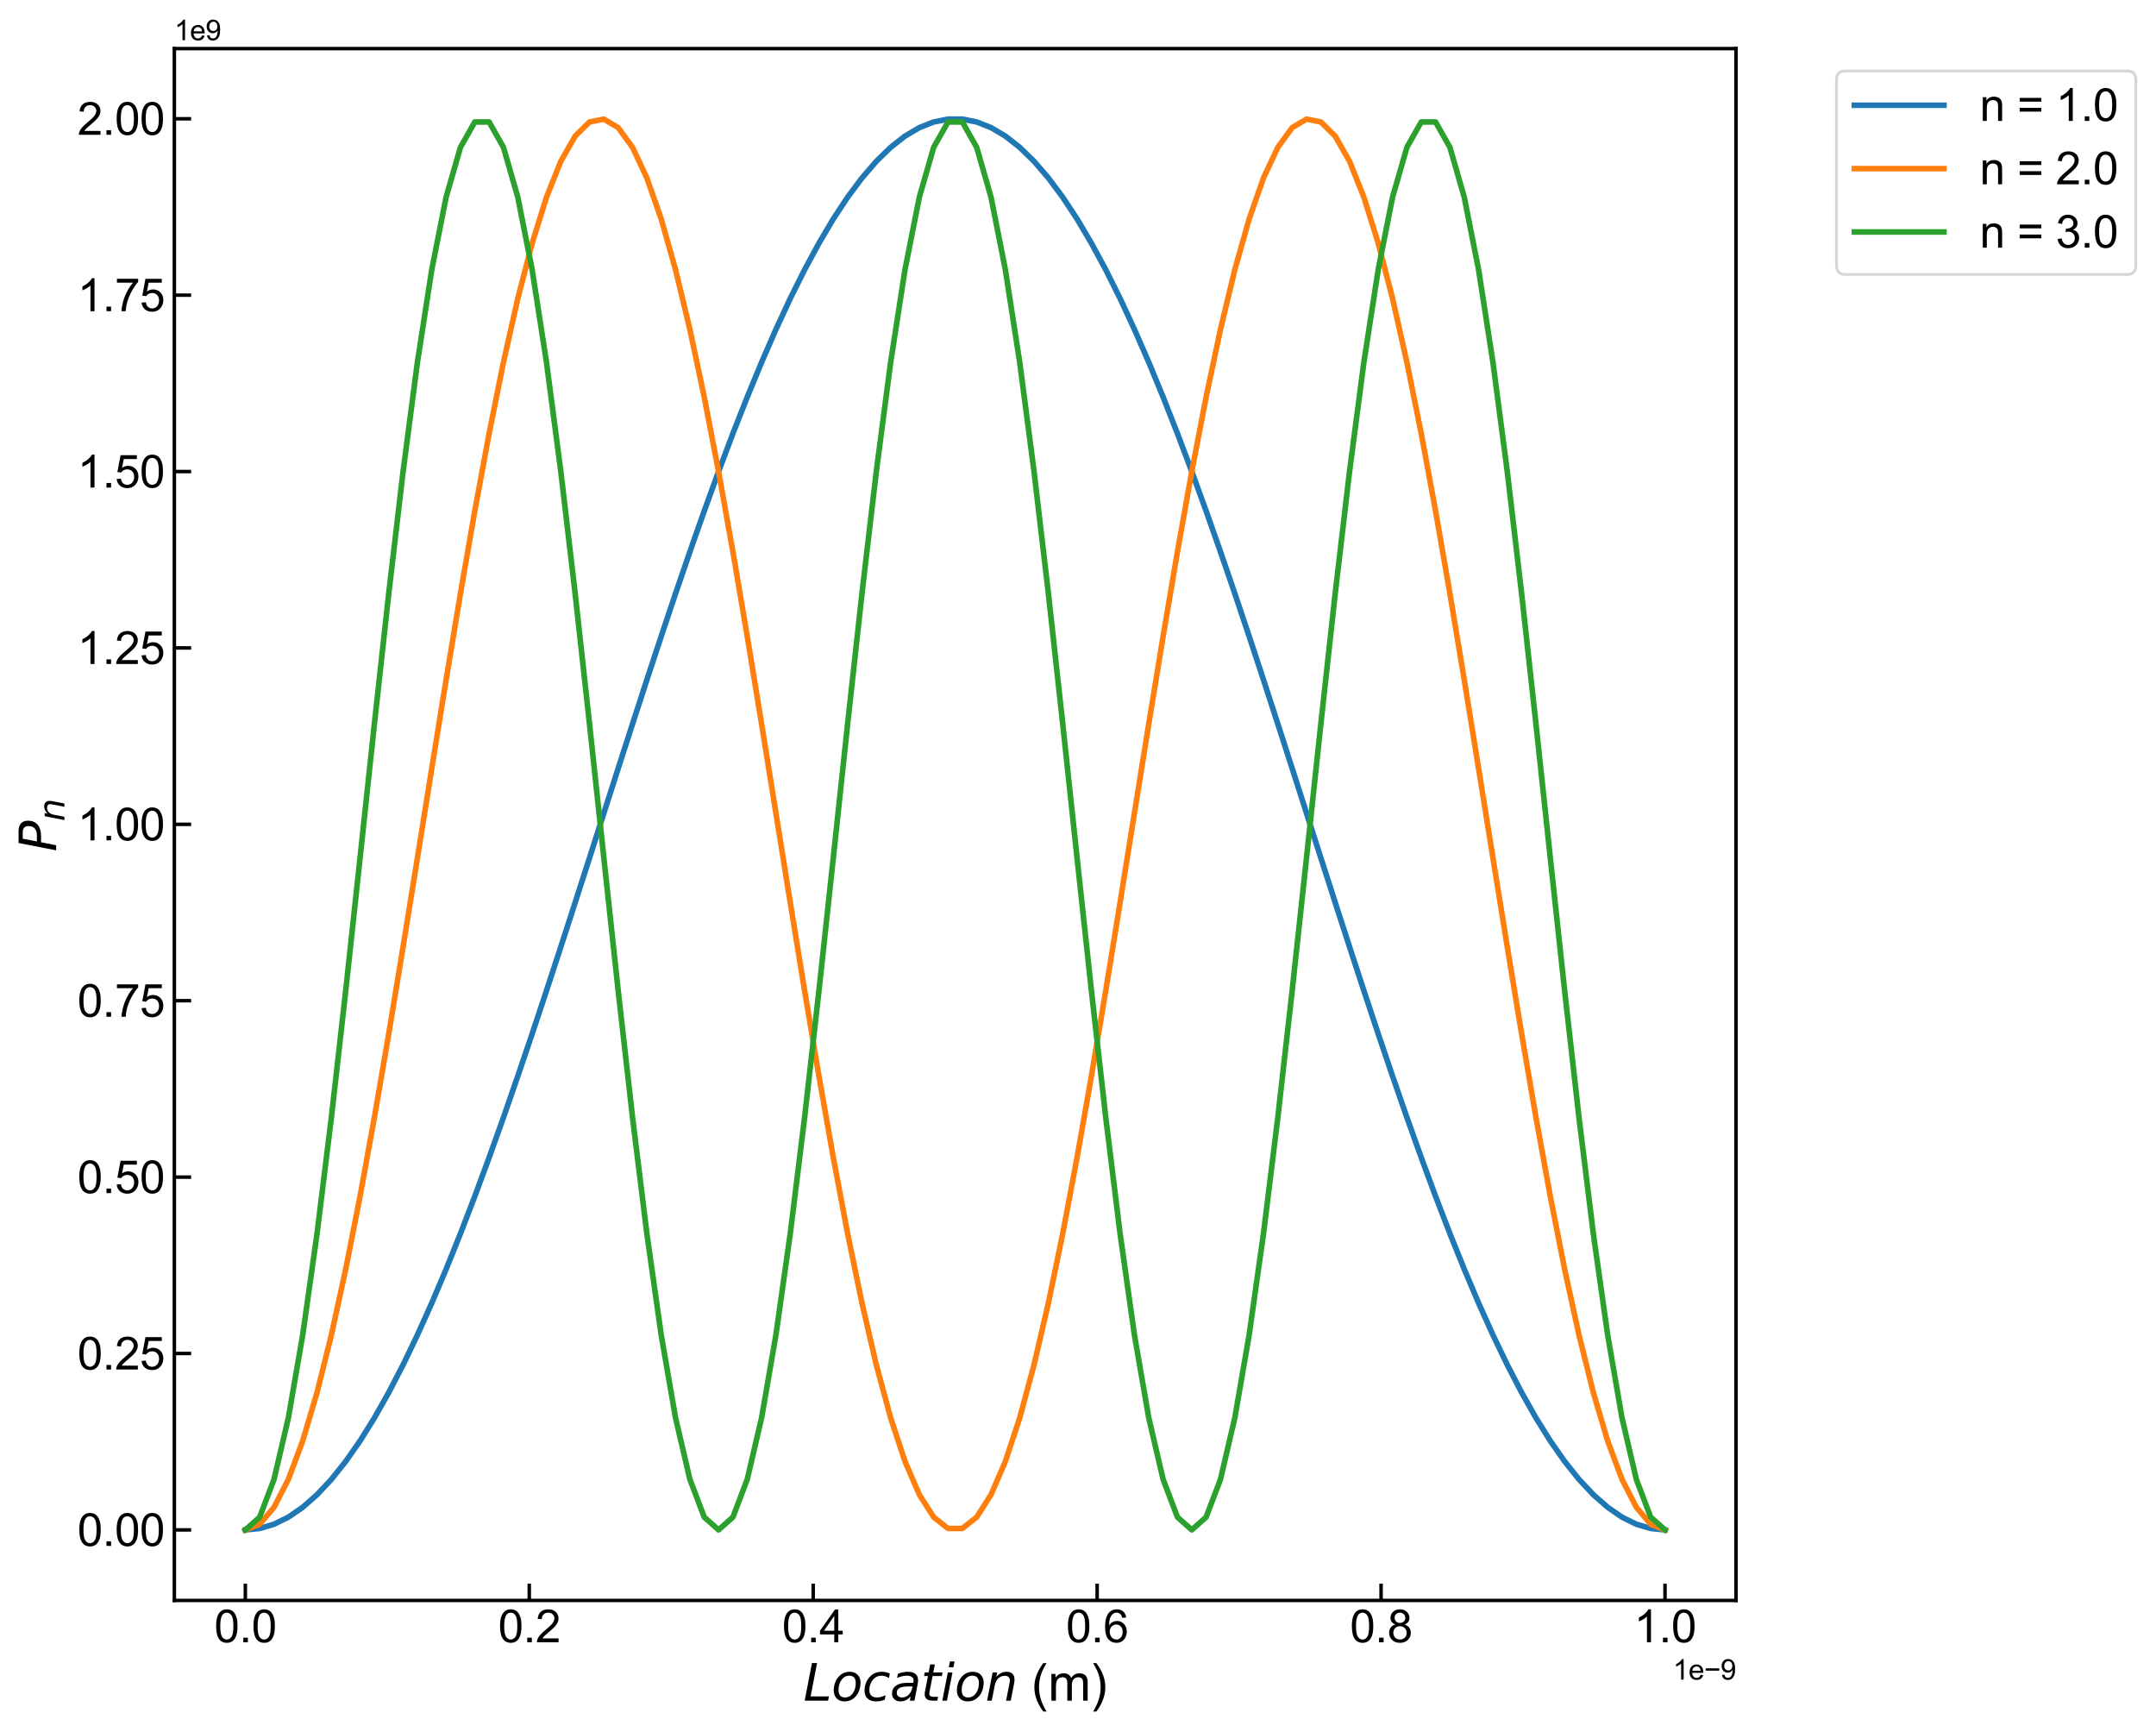 <?xml version="1.0" encoding="utf-8" standalone="no"?>
<!DOCTYPE svg PUBLIC "-//W3C//DTD SVG 1.1//EN"
  "http://www.w3.org/Graphics/SVG/1.1/DTD/svg11.dtd">
<svg xmlns:xlink="http://www.w3.org/1999/xlink" width="770.372pt" height="618.73pt" viewBox="0 0 770.372 618.73" xmlns="http://www.w3.org/2000/svg" version="1.1">
 <defs>
  <style type="text/css">*{stroke-linejoin: round; stroke-linecap: butt}</style>
 </defs>
 <g id="figure_1">
  <g id="patch_1">
   <path d="M 0 618.73 
L 770.372 618.73 
L 770.372 0 
L 0 0 
z
" style="fill: #ffffff"/>
  </g>
  <g id="axes_1">
   <g id="patch_2">
    <path d="M 62.299 571.758 
L 620.299 571.758 
L 620.299 17.358 
L 62.299 17.358 
z
" style="fill: #ffffff"/>
   </g>
   <g id="matplotlib.axis_1">
    <g id="xtick_1">
     <g id="line2d_1">
      <defs>
       <path id="m547f0c4c90" d="M 0 0 
L 0 -6 
" style="stroke: #000000; stroke-width: 1.25"/>
      </defs>
      <g>
       <use xlink:href="#m547f0c4c90" x="87.663" y="571.758" style="stroke: #000000; stroke-width: 1.25"/>
      </g>
     </g>
     <g id="text_1">
      <!-- 0.0 -->
      <g transform="translate(76.543 586.71) scale(0.16 -0.16)">
       <defs>
        <path id="ArialMT-30" d="M 266 2259 
Q 266 3072 433 3567 
Q 600 4063 929 4331 
Q 1259 4600 1759 4600 
Q 2128 4600 2406 4451 
Q 2684 4303 2865 4023 
Q 3047 3744 3150 3342 
Q 3253 2941 3253 2259 
Q 3253 1453 3087 958 
Q 2922 463 2592 192 
Q 2263 -78 1759 -78 
Q 1097 -78 719 397 
Q 266 969 266 2259 
z
M 844 2259 
Q 844 1131 1108 757 
Q 1372 384 1759 384 
Q 2147 384 2411 759 
Q 2675 1134 2675 2259 
Q 2675 3391 2411 3762 
Q 2147 4134 1753 4134 
Q 1366 4134 1134 3806 
Q 844 3388 844 2259 
z
" transform="scale(0.016)"/>
        <path id="ArialMT-2e" d="M 581 0 
L 581 641 
L 1222 641 
L 1222 0 
L 581 0 
z
" transform="scale(0.016)"/>
       </defs>
       <use xlink:href="#ArialMT-30"/>
       <use xlink:href="#ArialMT-2e" x="55.615"/>
       <use xlink:href="#ArialMT-30" x="83.398"/>
      </g>
     </g>
    </g>
    <g id="xtick_2">
     <g id="line2d_2">
      <g>
       <use xlink:href="#m547f0c4c90" x="189.117" y="571.758" style="stroke: #000000; stroke-width: 1.25"/>
      </g>
     </g>
     <g id="text_2">
      <!-- 0.2 -->
      <g transform="translate(177.997 586.71) scale(0.16 -0.16)">
       <defs>
        <path id="ArialMT-32" d="M 3222 541 
L 3222 0 
L 194 0 
Q 188 203 259 391 
Q 375 700 629 1000 
Q 884 1300 1366 1694 
Q 2113 2306 2375 2664 
Q 2638 3022 2638 3341 
Q 2638 3675 2398 3904 
Q 2159 4134 1775 4134 
Q 1369 4134 1125 3890 
Q 881 3647 878 3216 
L 300 3275 
Q 359 3922 746 4261 
Q 1134 4600 1788 4600 
Q 2447 4600 2831 4234 
Q 3216 3869 3216 3328 
Q 3216 3053 3103 2787 
Q 2991 2522 2730 2228 
Q 2469 1934 1863 1422 
Q 1356 997 1212 845 
Q 1069 694 975 541 
L 3222 541 
z
" transform="scale(0.016)"/>
       </defs>
       <use xlink:href="#ArialMT-30"/>
       <use xlink:href="#ArialMT-2e" x="55.615"/>
       <use xlink:href="#ArialMT-32" x="83.398"/>
      </g>
     </g>
    </g>
    <g id="xtick_3">
     <g id="line2d_3">
      <g>
       <use xlink:href="#m547f0c4c90" x="290.572" y="571.758" style="stroke: #000000; stroke-width: 1.25"/>
      </g>
     </g>
     <g id="text_3">
      <!-- 0.4 -->
      <g transform="translate(279.452 586.71) scale(0.16 -0.16)">
       <defs>
        <path id="ArialMT-34" d="M 2069 0 
L 2069 1097 
L 81 1097 
L 81 1613 
L 2172 4581 
L 2631 4581 
L 2631 1613 
L 3250 1613 
L 3250 1097 
L 2631 1097 
L 2631 0 
L 2069 0 
z
M 2069 1613 
L 2069 3678 
L 634 1613 
L 2069 1613 
z
" transform="scale(0.016)"/>
       </defs>
       <use xlink:href="#ArialMT-30"/>
       <use xlink:href="#ArialMT-2e" x="55.615"/>
       <use xlink:href="#ArialMT-34" x="83.398"/>
      </g>
     </g>
    </g>
    <g id="xtick_4">
     <g id="line2d_4">
      <g>
       <use xlink:href="#m547f0c4c90" x="392.026" y="571.758" style="stroke: #000000; stroke-width: 1.25"/>
      </g>
     </g>
     <g id="text_4">
      <!-- 0.6 -->
      <g transform="translate(380.906 586.71) scale(0.16 -0.16)">
       <defs>
        <path id="ArialMT-36" d="M 3184 3459 
L 2625 3416 
Q 2550 3747 2413 3897 
Q 2184 4138 1850 4138 
Q 1581 4138 1378 3988 
Q 1113 3794 959 3422 
Q 806 3050 800 2363 
Q 1003 2672 1297 2822 
Q 1591 2972 1913 2972 
Q 2475 2972 2870 2558 
Q 3266 2144 3266 1488 
Q 3266 1056 3080 686 
Q 2894 316 2569 119 
Q 2244 -78 1831 -78 
Q 1128 -78 684 439 
Q 241 956 241 2144 
Q 241 3472 731 4075 
Q 1159 4600 1884 4600 
Q 2425 4600 2770 4297 
Q 3116 3994 3184 3459 
z
M 888 1484 
Q 888 1194 1011 928 
Q 1134 663 1356 523 
Q 1578 384 1822 384 
Q 2178 384 2434 671 
Q 2691 959 2691 1453 
Q 2691 1928 2437 2201 
Q 2184 2475 1800 2475 
Q 1419 2475 1153 2201 
Q 888 1928 888 1484 
z
" transform="scale(0.016)"/>
       </defs>
       <use xlink:href="#ArialMT-30"/>
       <use xlink:href="#ArialMT-2e" x="55.615"/>
       <use xlink:href="#ArialMT-36" x="83.398"/>
      </g>
     </g>
    </g>
    <g id="xtick_5">
     <g id="line2d_5">
      <g>
       <use xlink:href="#m547f0c4c90" x="493.481" y="571.758" style="stroke: #000000; stroke-width: 1.25"/>
      </g>
     </g>
     <g id="text_5">
      <!-- 0.8 -->
      <g transform="translate(482.361 586.71) scale(0.16 -0.16)">
       <defs>
        <path id="ArialMT-38" d="M 1131 2484 
Q 781 2613 612 2850 
Q 444 3088 444 3419 
Q 444 3919 803 4259 
Q 1163 4600 1759 4600 
Q 2359 4600 2725 4251 
Q 3091 3903 3091 3403 
Q 3091 3084 2923 2848 
Q 2756 2613 2416 2484 
Q 2838 2347 3058 2040 
Q 3278 1734 3278 1309 
Q 3278 722 2862 322 
Q 2447 -78 1769 -78 
Q 1091 -78 675 323 
Q 259 725 259 1325 
Q 259 1772 486 2073 
Q 713 2375 1131 2484 
z
M 1019 3438 
Q 1019 3113 1228 2906 
Q 1438 2700 1772 2700 
Q 2097 2700 2305 2904 
Q 2513 3109 2513 3406 
Q 2513 3716 2298 3927 
Q 2084 4138 1766 4138 
Q 1444 4138 1231 3931 
Q 1019 3725 1019 3438 
z
M 838 1322 
Q 838 1081 952 856 
Q 1066 631 1291 507 
Q 1516 384 1775 384 
Q 2178 384 2440 643 
Q 2703 903 2703 1303 
Q 2703 1709 2433 1975 
Q 2163 2241 1756 2241 
Q 1359 2241 1098 1978 
Q 838 1716 838 1322 
z
" transform="scale(0.016)"/>
       </defs>
       <use xlink:href="#ArialMT-30"/>
       <use xlink:href="#ArialMT-2e" x="55.615"/>
       <use xlink:href="#ArialMT-38" x="83.398"/>
      </g>
     </g>
    </g>
    <g id="xtick_6">
     <g id="line2d_6">
      <g>
       <use xlink:href="#m547f0c4c90" x="594.935" y="571.758" style="stroke: #000000; stroke-width: 1.25"/>
      </g>
     </g>
     <g id="text_6">
      <!-- 1.0 -->
      <g transform="translate(583.815 586.71) scale(0.16 -0.16)">
       <defs>
        <path id="ArialMT-31" d="M 2384 0 
L 1822 0 
L 1822 3584 
Q 1619 3391 1289 3197 
Q 959 3003 697 2906 
L 697 3450 
Q 1169 3672 1522 3987 
Q 1875 4303 2022 4600 
L 2384 4600 
L 2384 0 
z
" transform="scale(0.016)"/>
       </defs>
       <use xlink:href="#ArialMT-31"/>
       <use xlink:href="#ArialMT-2e" x="55.615"/>
       <use xlink:href="#ArialMT-30" x="83.398"/>
      </g>
     </g>
    </g>
    <g id="text_7">
     <!-- $Location$ (m) -->
     <g transform="translate(287.029 607.57) scale(0.18 -0.18)">
      <defs>
       <path id="DejaVuSans-Oblique-4c" d="M 1075 4666 
L 1709 4666 
L 909 525 
L 3181 525 
L 3078 0 
L 172 0 
L 1075 4666 
z
" transform="scale(0.016)"/>
       <path id="DejaVuSans-Oblique-6f" d="M 1625 -91 
Q 1009 -91 651 289 
Q 294 669 294 1325 
Q 294 1706 417 2101 
Q 541 2497 738 2766 
Q 1047 3184 1428 3384 
Q 1809 3584 2291 3584 
Q 2888 3584 3255 3212 
Q 3622 2841 3622 2241 
Q 3622 1825 3500 1412 
Q 3378 1000 3181 728 
Q 2875 309 2494 109 
Q 2113 -91 1625 -91 
z
M 891 1344 
Q 891 869 1089 633 
Q 1288 397 1691 397 
Q 2269 397 2648 901 
Q 3028 1406 3028 2181 
Q 3028 2634 2825 2865 
Q 2622 3097 2228 3097 
Q 1903 3097 1650 2945 
Q 1397 2794 1197 2484 
Q 1050 2253 970 1956 
Q 891 1659 891 1344 
z
" transform="scale(0.016)"/>
       <path id="DejaVuSans-Oblique-63" d="M 3431 3366 
L 3316 2797 
Q 3109 2947 2876 3022 
Q 2644 3097 2394 3097 
Q 2119 3097 1870 3000 
Q 1622 2903 1453 2725 
Q 1184 2453 1037 2087 
Q 891 1722 891 1331 
Q 891 859 1127 628 
Q 1363 397 1844 397 
Q 2081 397 2348 469 
Q 2616 541 2906 684 
L 2797 116 
Q 2547 13 2283 -39 
Q 2019 -91 1741 -91 
Q 1044 -91 669 257 
Q 294 606 294 1253 
Q 294 1797 489 2255 
Q 684 2713 1069 3078 
Q 1331 3328 1684 3456 
Q 2038 3584 2456 3584 
Q 2700 3584 2940 3529 
Q 3181 3475 3431 3366 
z
" transform="scale(0.016)"/>
       <path id="DejaVuSans-Oblique-61" d="M 3438 1997 
L 3047 0 
L 2472 0 
L 2578 531 
Q 2325 219 2001 64 
Q 1678 -91 1281 -91 
Q 834 -91 548 182 
Q 263 456 263 884 
Q 263 1497 752 1853 
Q 1241 2209 2100 2209 
L 2900 2209 
L 2931 2363 
Q 2938 2388 2941 2417 
Q 2944 2447 2944 2509 
Q 2944 2788 2717 2942 
Q 2491 3097 2081 3097 
Q 1800 3097 1504 3025 
Q 1209 2953 897 2809 
L 997 3341 
Q 1322 3463 1633 3523 
Q 1944 3584 2234 3584 
Q 2853 3584 3176 3315 
Q 3500 3047 3500 2534 
Q 3500 2431 3484 2292 
Q 3469 2153 3438 1997 
z
M 2816 1759 
L 2241 1759 
Q 1534 1759 1195 1570 
Q 856 1381 856 984 
Q 856 709 1029 553 
Q 1203 397 1509 397 
Q 1978 397 2328 733 
Q 2678 1069 2791 1631 
L 2816 1759 
z
" transform="scale(0.016)"/>
       <path id="DejaVuSans-Oblique-74" d="M 2706 3500 
L 2619 3053 
L 1472 3053 
L 1100 1153 
Q 1081 1047 1072 975 
Q 1063 903 1063 863 
Q 1063 663 1183 572 
Q 1303 481 1569 481 
L 2150 481 
L 2053 0 
L 1503 0 
Q 991 0 739 200 
Q 488 400 488 806 
Q 488 878 497 964 
Q 506 1050 525 1153 
L 897 3053 
L 409 3053 
L 500 3500 
L 978 3500 
L 1172 4494 
L 1747 4494 
L 1556 3500 
L 2706 3500 
z
" transform="scale(0.016)"/>
       <path id="DejaVuSans-Oblique-69" d="M 1172 4863 
L 1747 4863 
L 1606 4134 
L 1031 4134 
L 1172 4863 
z
M 909 3500 
L 1484 3500 
L 800 0 
L 225 0 
L 909 3500 
z
" transform="scale(0.016)"/>
       <path id="DejaVuSans-Oblique-6e" d="M 3566 2113 
L 3156 0 
L 2578 0 
L 2988 2091 
Q 3016 2238 3031 2350 
Q 3047 2463 3047 2528 
Q 3047 2791 2881 2937 
Q 2716 3084 2419 3084 
Q 1956 3084 1622 2776 
Q 1288 2469 1184 1941 
L 800 0 
L 225 0 
L 903 3500 
L 1478 3500 
L 1363 2950 
Q 1603 3253 1940 3418 
Q 2278 3584 2650 3584 
Q 3113 3584 3367 3334 
Q 3622 3084 3622 2631 
Q 3622 2519 3608 2391 
Q 3594 2263 3566 2113 
z
" transform="scale(0.016)"/>
       <path id="ArialMT-20" transform="scale(0.016)"/>
       <path id="ArialMT-28" d="M 1497 -1347 
Q 1031 -759 709 28 
Q 388 816 388 1659 
Q 388 2403 628 3084 
Q 909 3875 1497 4659 
L 1900 4659 
Q 1522 4009 1400 3731 
Q 1209 3300 1100 2831 
Q 966 2247 966 1656 
Q 966 153 1900 -1347 
L 1497 -1347 
z
" transform="scale(0.016)"/>
       <path id="ArialMT-6d" d="M 422 0 
L 422 3319 
L 925 3319 
L 925 2853 
Q 1081 3097 1340 3245 
Q 1600 3394 1931 3394 
Q 2300 3394 2536 3241 
Q 2772 3088 2869 2813 
Q 3263 3394 3894 3394 
Q 4388 3394 4653 3120 
Q 4919 2847 4919 2278 
L 4919 0 
L 4359 0 
L 4359 2091 
Q 4359 2428 4304 2576 
Q 4250 2725 4106 2815 
Q 3963 2906 3769 2906 
Q 3419 2906 3187 2673 
Q 2956 2441 2956 1928 
L 2956 0 
L 2394 0 
L 2394 2156 
Q 2394 2531 2256 2718 
Q 2119 2906 1806 2906 
Q 1569 2906 1367 2781 
Q 1166 2656 1075 2415 
Q 984 2175 984 1722 
L 984 0 
L 422 0 
z
" transform="scale(0.016)"/>
       <path id="ArialMT-29" d="M 791 -1347 
L 388 -1347 
Q 1322 153 1322 1656 
Q 1322 2244 1188 2822 
Q 1081 3291 891 3722 
Q 769 4003 388 4659 
L 791 4659 
Q 1378 3875 1659 3084 
Q 1900 2403 1900 1659 
Q 1900 816 1576 28 
Q 1253 -759 791 -1347 
z
" transform="scale(0.016)"/>
      </defs>
      <use xlink:href="#DejaVuSans-Oblique-4c" transform="translate(0 0.016)"/>
      <use xlink:href="#DejaVuSans-Oblique-6f" transform="translate(55.713 0.016)"/>
      <use xlink:href="#DejaVuSans-Oblique-63" transform="translate(116.895 0.016)"/>
      <use xlink:href="#DejaVuSans-Oblique-61" transform="translate(171.875 0.016)"/>
      <use xlink:href="#DejaVuSans-Oblique-74" transform="translate(233.154 0.016)"/>
      <use xlink:href="#DejaVuSans-Oblique-69" transform="translate(272.363 0.016)"/>
      <use xlink:href="#DejaVuSans-Oblique-6f" transform="translate(300.146 0.016)"/>
      <use xlink:href="#DejaVuSans-Oblique-6e" transform="translate(361.328 0.016)"/>
      <use xlink:href="#ArialMT-20" transform="translate(424.707 0.016)"/>
      <use xlink:href="#ArialMT-28" transform="translate(452.49 0.016)"/>
      <use xlink:href="#ArialMT-6d" transform="translate(485.791 0.016)"/>
      <use xlink:href="#ArialMT-29" transform="translate(569.092 0.016)"/>
     </g>
    </g>
    <g id="text_8">
     <!-- 1e−9 -->
     <g transform="translate(597.776 600.048) scale(0.1 -0.1)">
      <defs>
       <path id="ArialMT-65" d="M 2694 1069 
L 3275 997 
Q 3138 488 2766 206 
Q 2394 -75 1816 -75 
Q 1088 -75 661 373 
Q 234 822 234 1631 
Q 234 2469 665 2931 
Q 1097 3394 1784 3394 
Q 2450 3394 2872 2941 
Q 3294 2488 3294 1666 
Q 3294 1616 3291 1516 
L 816 1516 
Q 847 969 1125 678 
Q 1403 388 1819 388 
Q 2128 388 2347 550 
Q 2566 713 2694 1069 
z
M 847 1978 
L 2700 1978 
Q 2663 2397 2488 2606 
Q 2219 2931 1791 2931 
Q 1403 2931 1139 2672 
Q 875 2413 847 1978 
z
" transform="scale(0.016)"/>
       <path id="ArialMT-2212" d="M 3381 1997 
L 356 1997 
L 356 2522 
L 3381 2522 
L 3381 1997 
z
" transform="scale(0.016)"/>
       <path id="ArialMT-39" d="M 350 1059 
L 891 1109 
Q 959 728 1153 556 
Q 1347 384 1650 384 
Q 1909 384 2104 503 
Q 2300 622 2425 820 
Q 2550 1019 2634 1356 
Q 2719 1694 2719 2044 
Q 2719 2081 2716 2156 
Q 2547 1888 2255 1720 
Q 1963 1553 1622 1553 
Q 1053 1553 659 1965 
Q 266 2378 266 3053 
Q 266 3750 677 4175 
Q 1088 4600 1706 4600 
Q 2153 4600 2523 4359 
Q 2894 4119 3086 3673 
Q 3278 3228 3278 2384 
Q 3278 1506 3087 986 
Q 2897 466 2520 194 
Q 2144 -78 1638 -78 
Q 1100 -78 759 220 
Q 419 519 350 1059 
z
M 2653 3081 
Q 2653 3566 2395 3850 
Q 2138 4134 1775 4134 
Q 1400 4134 1122 3828 
Q 844 3522 844 3034 
Q 844 2597 1108 2323 
Q 1372 2050 1759 2050 
Q 2150 2050 2401 2323 
Q 2653 2597 2653 3081 
z
" transform="scale(0.016)"/>
      </defs>
      <use xlink:href="#ArialMT-31"/>
      <use xlink:href="#ArialMT-65" x="55.615"/>
      <use xlink:href="#ArialMT-2212" x="111.23"/>
      <use xlink:href="#ArialMT-39" x="169.629"/>
     </g>
    </g>
   </g>
   <g id="matplotlib.axis_2">
    <g id="ytick_1">
     <g id="line2d_7">
      <defs>
       <path id="mf46751f901" d="M 0 0 
L 6 0 
" style="stroke: #000000; stroke-width: 1.25"/>
      </defs>
      <g>
       <use xlink:href="#mf46751f901" x="62.299" y="546.558" style="stroke: #000000; stroke-width: 1.25"/>
      </g>
     </g>
     <g id="text_9">
      <!-- 0.00 -->
      <g transform="translate(27.662 552.284) scale(0.16 -0.16)">
       <use xlink:href="#ArialMT-30"/>
       <use xlink:href="#ArialMT-2e" x="55.615"/>
       <use xlink:href="#ArialMT-30" x="83.398"/>
       <use xlink:href="#ArialMT-30" x="139.014"/>
      </g>
     </g>
    </g>
    <g id="ytick_2">
     <g id="line2d_8">
      <g>
       <use xlink:href="#mf46751f901" x="62.299" y="483.542" style="stroke: #000000; stroke-width: 1.25"/>
      </g>
     </g>
     <g id="text_10">
      <!-- 0.25 -->
      <g transform="translate(27.662 489.268) scale(0.16 -0.16)">
       <defs>
        <path id="ArialMT-35" d="M 266 1200 
L 856 1250 
Q 922 819 1161 601 
Q 1400 384 1738 384 
Q 2144 384 2425 690 
Q 2706 997 2706 1503 
Q 2706 1984 2436 2262 
Q 2166 2541 1728 2541 
Q 1456 2541 1237 2417 
Q 1019 2294 894 2097 
L 366 2166 
L 809 4519 
L 3088 4519 
L 3088 3981 
L 1259 3981 
L 1013 2750 
Q 1425 3038 1878 3038 
Q 2478 3038 2890 2622 
Q 3303 2206 3303 1553 
Q 3303 931 2941 478 
Q 2500 -78 1738 -78 
Q 1113 -78 717 272 
Q 322 622 266 1200 
z
" transform="scale(0.016)"/>
       </defs>
       <use xlink:href="#ArialMT-30"/>
       <use xlink:href="#ArialMT-2e" x="55.615"/>
       <use xlink:href="#ArialMT-32" x="83.398"/>
       <use xlink:href="#ArialMT-35" x="139.014"/>
      </g>
     </g>
    </g>
    <g id="ytick_3">
     <g id="line2d_9">
      <g>
       <use xlink:href="#mf46751f901" x="62.299" y="420.526" style="stroke: #000000; stroke-width: 1.25"/>
      </g>
     </g>
     <g id="text_11">
      <!-- 0.50 -->
      <g transform="translate(27.662 426.252) scale(0.16 -0.16)">
       <use xlink:href="#ArialMT-30"/>
       <use xlink:href="#ArialMT-2e" x="55.615"/>
       <use xlink:href="#ArialMT-35" x="83.398"/>
       <use xlink:href="#ArialMT-30" x="139.014"/>
      </g>
     </g>
    </g>
    <g id="ytick_4">
     <g id="line2d_10">
      <g>
       <use xlink:href="#mf46751f901" x="62.299" y="357.51" style="stroke: #000000; stroke-width: 1.25"/>
      </g>
     </g>
     <g id="text_12">
      <!-- 0.75 -->
      <g transform="translate(27.662 363.236) scale(0.16 -0.16)">
       <defs>
        <path id="ArialMT-37" d="M 303 3981 
L 303 4522 
L 3269 4522 
L 3269 4084 
Q 2831 3619 2401 2847 
Q 1972 2075 1738 1259 
Q 1569 684 1522 0 
L 944 0 
Q 953 541 1156 1306 
Q 1359 2072 1739 2783 
Q 2119 3494 2547 3981 
L 303 3981 
z
" transform="scale(0.016)"/>
       </defs>
       <use xlink:href="#ArialMT-30"/>
       <use xlink:href="#ArialMT-2e" x="55.615"/>
       <use xlink:href="#ArialMT-37" x="83.398"/>
       <use xlink:href="#ArialMT-35" x="139.014"/>
      </g>
     </g>
    </g>
    <g id="ytick_5">
     <g id="line2d_11">
      <g>
       <use xlink:href="#mf46751f901" x="62.299" y="294.494" style="stroke: #000000; stroke-width: 1.25"/>
      </g>
     </g>
     <g id="text_13">
      <!-- 1.00 -->
      <g transform="translate(27.662 300.221) scale(0.16 -0.16)">
       <use xlink:href="#ArialMT-31"/>
       <use xlink:href="#ArialMT-2e" x="55.615"/>
       <use xlink:href="#ArialMT-30" x="83.398"/>
       <use xlink:href="#ArialMT-30" x="139.014"/>
      </g>
     </g>
    </g>
    <g id="ytick_6">
     <g id="line2d_12">
      <g>
       <use xlink:href="#mf46751f901" x="62.299" y="231.478" style="stroke: #000000; stroke-width: 1.25"/>
      </g>
     </g>
     <g id="text_14">
      <!-- 1.25 -->
      <g transform="translate(27.662 237.205) scale(0.16 -0.16)">
       <use xlink:href="#ArialMT-31"/>
       <use xlink:href="#ArialMT-2e" x="55.615"/>
       <use xlink:href="#ArialMT-32" x="83.398"/>
       <use xlink:href="#ArialMT-35" x="139.014"/>
      </g>
     </g>
    </g>
    <g id="ytick_7">
     <g id="line2d_13">
      <g>
       <use xlink:href="#mf46751f901" x="62.299" y="168.463" style="stroke: #000000; stroke-width: 1.25"/>
      </g>
     </g>
     <g id="text_15">
      <!-- 1.50 -->
      <g transform="translate(27.662 174.189) scale(0.16 -0.16)">
       <use xlink:href="#ArialMT-31"/>
       <use xlink:href="#ArialMT-2e" x="55.615"/>
       <use xlink:href="#ArialMT-35" x="83.398"/>
       <use xlink:href="#ArialMT-30" x="139.014"/>
      </g>
     </g>
    </g>
    <g id="ytick_8">
     <g id="line2d_14">
      <g>
       <use xlink:href="#mf46751f901" x="62.299" y="105.447" style="stroke: #000000; stroke-width: 1.25"/>
      </g>
     </g>
     <g id="text_16">
      <!-- 1.75 -->
      <g transform="translate(27.662 111.173) scale(0.16 -0.16)">
       <use xlink:href="#ArialMT-31"/>
       <use xlink:href="#ArialMT-2e" x="55.615"/>
       <use xlink:href="#ArialMT-37" x="83.398"/>
       <use xlink:href="#ArialMT-35" x="139.014"/>
      </g>
     </g>
    </g>
    <g id="ytick_9">
     <g id="line2d_15">
      <g>
       <use xlink:href="#mf46751f901" x="62.299" y="42.431" style="stroke: #000000; stroke-width: 1.25"/>
      </g>
     </g>
     <g id="text_17">
      <!-- 2.00 -->
      <g transform="translate(27.662 48.157) scale(0.16 -0.16)">
       <use xlink:href="#ArialMT-32"/>
       <use xlink:href="#ArialMT-2e" x="55.615"/>
       <use xlink:href="#ArialMT-30" x="83.398"/>
       <use xlink:href="#ArialMT-30" x="139.014"/>
      </g>
     </g>
    </g>
    <g id="text_18">
     <!-- $P_n$ -->
     <g transform="translate(20.084 304.278) rotate(-90) scale(0.18 -0.18)">
      <defs>
       <path id="DejaVuSans-Oblique-50" d="M 1081 4666 
L 2541 4666 
Q 3178 4666 3512 4369 
Q 3847 4072 3847 3500 
Q 3847 2731 3353 2303 
Q 2859 1875 1966 1875 
L 1172 1875 
L 806 0 
L 172 0 
L 1081 4666 
z
M 1613 4147 
L 1275 2394 
L 2069 2394 
Q 2606 2394 2893 2669 
Q 3181 2944 3181 3456 
Q 3181 3784 2986 3965 
Q 2791 4147 2438 4147 
L 1613 4147 
z
" transform="scale(0.016)"/>
      </defs>
      <use xlink:href="#DejaVuSans-Oblique-50" transform="translate(0 0.094)"/>
      <use xlink:href="#DejaVuSans-Oblique-6e" transform="translate(60.303 -16.312) scale(0.7)"/>
     </g>
    </g>
    <g id="text_19">
     <!-- 1e9 -->
     <g transform="translate(62.299 14.358) scale(0.1 -0.1)">
      <use xlink:href="#ArialMT-31"/>
      <use xlink:href="#ArialMT-65" x="55.615"/>
      <use xlink:href="#ArialMT-39" x="111.23"/>
     </g>
    </g>
   </g>
   <g id="line2d_16">
    <path d="M 87.663 546.558 
L 92.787 546.05 
L 97.911 544.53 
L 103.035 542.003 
L 108.159 538.479 
L 113.283 533.973 
L 118.407 528.502 
L 123.53 522.089 
L 128.654 514.76 
L 133.778 506.544 
L 138.902 497.474 
L 144.026 487.586 
L 149.15 476.921 
L 154.274 465.522 
L 159.398 453.434 
L 164.522 440.706 
L 169.646 427.389 
L 174.77 413.537 
L 179.894 399.205 
L 185.018 384.452 
L 190.142 369.337 
L 195.266 353.921 
L 200.39 338.265 
L 205.514 322.433 
L 210.638 306.488 
L 215.762 290.495 
L 220.886 274.518 
L 226.01 258.622 
L 231.134 242.87 
L 236.258 227.326 
L 241.382 212.052 
L 246.506 197.111 
L 251.63 182.561 
L 256.754 168.463 
L 261.878 154.871 
L 267.002 141.842 
L 272.126 129.428 
L 277.249 117.678 
L 282.373 106.64 
L 287.497 96.359 
L 292.621 86.876 
L 297.745 78.228 
L 302.869 70.451 
L 307.993 63.577 
L 313.117 57.632 
L 318.241 52.641 
L 323.365 48.624 
L 328.489 45.597 
L 333.613 43.572 
L 338.737 42.558 
L 343.861 42.558 
L 348.985 43.572 
L 354.109 45.597 
L 359.233 48.624 
L 364.357 52.641 
L 369.481 57.632 
L 374.605 63.577 
L 379.729 70.451 
L 384.853 78.228 
L 389.977 86.876 
L 395.101 96.359 
L 400.225 106.64 
L 405.349 117.678 
L 410.473 129.428 
L 415.597 141.842 
L 420.721 154.871 
L 425.845 168.463 
L 430.968 182.561 
L 436.092 197.111 
L 441.216 212.052 
L 446.34 227.326 
L 451.464 242.87 
L 456.588 258.622 
L 461.712 274.518 
L 466.836 290.495 
L 471.96 306.488 
L 477.084 322.433 
L 482.208 338.265 
L 487.332 353.921 
L 492.456 369.337 
L 497.58 384.452 
L 502.704 399.205 
L 507.828 413.537 
L 512.952 427.389 
L 518.076 440.706 
L 523.2 453.434 
L 528.324 465.522 
L 533.448 476.921 
L 538.572 487.586 
L 543.696 497.474 
L 548.82 506.544 
L 553.944 514.76 
L 559.068 522.089 
L 564.192 528.502 
L 569.316 533.973 
L 574.44 538.479 
L 579.564 542.003 
L 584.687 544.53 
L 589.811 546.05 
L 594.935 546.558 
" clip-path="url(#pd12088512e)" style="fill: none; stroke: #1f77b4; stroke-width: 2; stroke-linecap: square"/>
   </g>
   <g id="line2d_17">
    <path d="M 87.663 546.558 
L 92.787 544.53 
L 97.911 538.479 
L 103.035 528.502 
L 108.159 514.76 
L 113.283 497.474 
L 118.407 476.921 
L 123.53 453.434 
L 128.654 427.389 
L 133.778 399.205 
L 138.902 369.337 
L 144.026 338.265 
L 149.15 306.488 
L 154.274 274.518 
L 159.398 242.87 
L 164.522 212.052 
L 169.646 182.561 
L 174.77 154.871 
L 179.894 129.428 
L 185.018 106.64 
L 190.142 86.876 
L 195.266 70.451 
L 200.39 57.632 
L 205.514 48.624 
L 210.638 43.572 
L 215.762 42.558 
L 220.886 45.597 
L 226.01 52.641 
L 231.134 63.577 
L 236.258 78.228 
L 241.382 96.359 
L 246.506 117.678 
L 251.63 141.842 
L 256.754 168.463 
L 261.878 197.111 
L 267.002 227.326 
L 272.126 258.622 
L 277.249 290.495 
L 282.373 322.433 
L 287.497 353.921 
L 292.621 384.452 
L 297.745 413.537 
L 302.869 440.706 
L 307.993 465.522 
L 313.117 487.586 
L 318.241 506.544 
L 323.365 522.089 
L 328.489 533.973 
L 333.613 542.003 
L 338.737 546.05 
L 343.861 546.05 
L 348.985 542.003 
L 354.109 533.973 
L 359.233 522.089 
L 364.357 506.544 
L 369.481 487.586 
L 374.605 465.522 
L 379.729 440.706 
L 384.853 413.537 
L 389.977 384.452 
L 395.101 353.921 
L 400.225 322.433 
L 405.349 290.495 
L 410.473 258.622 
L 415.597 227.326 
L 420.721 197.111 
L 425.845 168.463 
L 430.968 141.842 
L 436.092 117.678 
L 441.216 96.359 
L 446.34 78.228 
L 451.464 63.577 
L 456.588 52.641 
L 461.712 45.597 
L 466.836 42.558 
L 471.96 43.572 
L 477.084 48.624 
L 482.208 57.632 
L 487.332 70.451 
L 492.456 86.876 
L 497.58 106.64 
L 502.704 129.428 
L 507.828 154.871 
L 512.952 182.561 
L 518.076 212.052 
L 523.2 242.87 
L 528.324 274.518 
L 533.448 306.488 
L 538.572 338.265 
L 543.696 369.337 
L 548.82 399.205 
L 553.944 427.389 
L 559.068 453.434 
L 564.192 476.921 
L 569.316 497.474 
L 574.44 514.76 
L 579.564 528.502 
L 584.687 538.479 
L 589.811 544.53 
L 594.935 546.558 
" clip-path="url(#pd12088512e)" style="fill: none; stroke: #ff7f0e; stroke-width: 2; stroke-linecap: square"/>
   </g>
   <g id="line2d_18">
    <path d="M 87.663 546.558 
L 92.787 542.003 
L 97.911 528.502 
L 103.035 506.544 
L 108.159 476.921 
L 113.283 440.706 
L 118.407 399.205 
L 123.53 353.921 
L 128.654 306.488 
L 133.778 258.622 
L 138.902 212.052 
L 144.026 168.463 
L 149.15 129.428 
L 154.274 96.359 
L 159.398 70.451 
L 164.522 52.641 
L 169.646 43.572 
L 174.77 43.572 
L 179.894 52.641 
L 185.018 70.451 
L 190.142 96.359 
L 195.266 129.428 
L 200.39 168.463 
L 205.514 212.052 
L 210.638 258.622 
L 215.762 306.488 
L 220.886 353.921 
L 226.01 399.205 
L 231.134 440.706 
L 236.258 476.921 
L 241.382 506.544 
L 246.506 528.502 
L 251.63 542.003 
L 256.754 546.558 
L 261.878 542.003 
L 267.002 528.502 
L 272.126 506.544 
L 277.249 476.921 
L 282.373 440.706 
L 287.497 399.205 
L 292.621 353.921 
L 297.745 306.488 
L 302.869 258.622 
L 307.993 212.052 
L 313.117 168.463 
L 318.241 129.428 
L 323.365 96.359 
L 328.489 70.451 
L 333.613 52.641 
L 338.737 43.572 
L 343.861 43.572 
L 348.985 52.641 
L 354.109 70.451 
L 359.233 96.359 
L 364.357 129.428 
L 369.481 168.463 
L 374.605 212.052 
L 379.729 258.622 
L 384.853 306.488 
L 389.977 353.921 
L 395.101 399.205 
L 400.225 440.706 
L 405.349 476.921 
L 410.473 506.544 
L 415.597 528.502 
L 420.721 542.003 
L 425.845 546.558 
L 430.968 542.003 
L 436.092 528.502 
L 441.216 506.544 
L 446.34 476.921 
L 451.464 440.706 
L 456.588 399.205 
L 461.712 353.921 
L 466.836 306.488 
L 471.96 258.622 
L 477.084 212.052 
L 482.208 168.463 
L 487.332 129.428 
L 492.456 96.359 
L 497.58 70.451 
L 502.704 52.641 
L 507.828 43.572 
L 512.952 43.572 
L 518.076 52.641 
L 523.2 70.451 
L 528.324 96.359 
L 533.448 129.428 
L 538.572 168.463 
L 543.696 212.052 
L 548.82 258.622 
L 553.944 306.488 
L 559.068 353.921 
L 564.192 399.205 
L 569.316 440.706 
L 574.44 476.921 
L 579.564 506.544 
L 584.687 528.502 
L 589.811 542.003 
L 594.935 546.558 
" clip-path="url(#pd12088512e)" style="fill: none; stroke: #2ca02c; stroke-width: 2; stroke-linecap: square"/>
   </g>
   <g id="patch_3">
    <path d="M 62.299 571.758 
L 62.299 17.358 
" style="fill: none; stroke: #000000; stroke-width: 1.25; stroke-linejoin: miter; stroke-linecap: square"/>
   </g>
   <g id="patch_4">
    <path d="M 620.299 571.758 
L 620.299 17.358 
" style="fill: none; stroke: #000000; stroke-width: 1.25; stroke-linejoin: miter; stroke-linecap: square"/>
   </g>
   <g id="patch_5">
    <path d="M 62.299 571.758 
L 620.299 571.758 
" style="fill: none; stroke: #000000; stroke-width: 1.25; stroke-linejoin: miter; stroke-linecap: square"/>
   </g>
   <g id="patch_6">
    <path d="M 62.299 17.358 
L 620.299 17.358 
" style="fill: none; stroke: #000000; stroke-width: 1.25; stroke-linejoin: miter; stroke-linecap: square"/>
   </g>
   <g id="legend_1">
    <g id="patch_7">
     <path d="M 659.399 98.055 
L 759.972 98.055 
Q 763.172 98.055 763.172 94.855 
L 763.172 28.558 
Q 763.172 25.358 759.972 25.358 
L 659.399 25.358 
Q 656.199 25.358 656.199 28.558 
L 656.199 94.855 
Q 656.199 98.055 659.399 98.055 
z
" style="fill: #ffffff; opacity: 0.8; stroke: #cccccc; stroke-linejoin: miter"/>
    </g>
    <g id="line2d_19">
     <path d="M 662.599 37.61 
L 678.599 37.61 
L 694.599 37.61 
" style="fill: none; stroke: #1f77b4; stroke-width: 2; stroke-linecap: square"/>
    </g>
    <g id="text_20">
     <!-- n = 1.0 -->
     <g transform="translate(707.399 43.21) scale(0.16 -0.16)">
      <defs>
       <path id="ArialMT-6e" d="M 422 0 
L 422 3319 
L 928 3319 
L 928 2847 
Q 1294 3394 1984 3394 
Q 2284 3394 2536 3286 
Q 2788 3178 2913 3003 
Q 3038 2828 3088 2588 
Q 3119 2431 3119 2041 
L 3119 0 
L 2556 0 
L 2556 2019 
Q 2556 2363 2490 2533 
Q 2425 2703 2258 2804 
Q 2091 2906 1866 2906 
Q 1506 2906 1245 2678 
Q 984 2450 984 1813 
L 984 0 
L 422 0 
z
" transform="scale(0.016)"/>
       <path id="ArialMT-3d" d="M 3381 2694 
L 356 2694 
L 356 3219 
L 3381 3219 
L 3381 2694 
z
M 3381 1303 
L 356 1303 
L 356 1828 
L 3381 1828 
L 3381 1303 
z
" transform="scale(0.016)"/>
      </defs>
      <use xlink:href="#ArialMT-6e"/>
      <use xlink:href="#ArialMT-20" x="55.615"/>
      <use xlink:href="#ArialMT-3d" x="83.398"/>
      <use xlink:href="#ArialMT-20" x="141.797"/>
      <use xlink:href="#ArialMT-31" x="169.58"/>
      <use xlink:href="#ArialMT-2e" x="225.195"/>
      <use xlink:href="#ArialMT-30" x="252.979"/>
     </g>
    </g>
    <g id="line2d_20">
     <path d="M 662.599 60.243 
L 678.599 60.243 
L 694.599 60.243 
" style="fill: none; stroke: #ff7f0e; stroke-width: 2; stroke-linecap: square"/>
    </g>
    <g id="text_21">
     <!-- n = 2.0 -->
     <g transform="translate(707.399 65.843) scale(0.16 -0.16)">
      <use xlink:href="#ArialMT-6e"/>
      <use xlink:href="#ArialMT-20" x="55.615"/>
      <use xlink:href="#ArialMT-3d" x="83.398"/>
      <use xlink:href="#ArialMT-20" x="141.797"/>
      <use xlink:href="#ArialMT-32" x="169.58"/>
      <use xlink:href="#ArialMT-2e" x="225.195"/>
      <use xlink:href="#ArialMT-30" x="252.979"/>
     </g>
    </g>
    <g id="line2d_21">
     <path d="M 662.599 82.875 
L 678.599 82.875 
L 694.599 82.875 
" style="fill: none; stroke: #2ca02c; stroke-width: 2; stroke-linecap: square"/>
    </g>
    <g id="text_22">
     <!-- n = 3.0 -->
     <g transform="translate(707.399 88.475) scale(0.16 -0.16)">
      <defs>
       <path id="ArialMT-33" d="M 269 1209 
L 831 1284 
Q 928 806 1161 595 
Q 1394 384 1728 384 
Q 2125 384 2398 659 
Q 2672 934 2672 1341 
Q 2672 1728 2419 1979 
Q 2166 2231 1775 2231 
Q 1616 2231 1378 2169 
L 1441 2663 
Q 1497 2656 1531 2656 
Q 1891 2656 2178 2843 
Q 2466 3031 2466 3422 
Q 2466 3731 2256 3934 
Q 2047 4138 1716 4138 
Q 1388 4138 1169 3931 
Q 950 3725 888 3313 
L 325 3413 
Q 428 3978 793 4289 
Q 1159 4600 1703 4600 
Q 2078 4600 2393 4439 
Q 2709 4278 2876 4000 
Q 3044 3722 3044 3409 
Q 3044 3113 2884 2869 
Q 2725 2625 2413 2481 
Q 2819 2388 3044 2092 
Q 3269 1797 3269 1353 
Q 3269 753 2831 336 
Q 2394 -81 1725 -81 
Q 1122 -81 723 278 
Q 325 638 269 1209 
z
" transform="scale(0.016)"/>
      </defs>
      <use xlink:href="#ArialMT-6e"/>
      <use xlink:href="#ArialMT-20" x="55.615"/>
      <use xlink:href="#ArialMT-3d" x="83.398"/>
      <use xlink:href="#ArialMT-20" x="141.797"/>
      <use xlink:href="#ArialMT-33" x="169.58"/>
      <use xlink:href="#ArialMT-2e" x="225.195"/>
      <use xlink:href="#ArialMT-30" x="252.979"/>
     </g>
    </g>
   </g>
  </g>
 </g>
 <defs>
  <clipPath id="pd12088512e">
   <rect x="62.299" y="17.358" width="558" height="554.4"/>
  </clipPath>
 </defs>
</svg>

